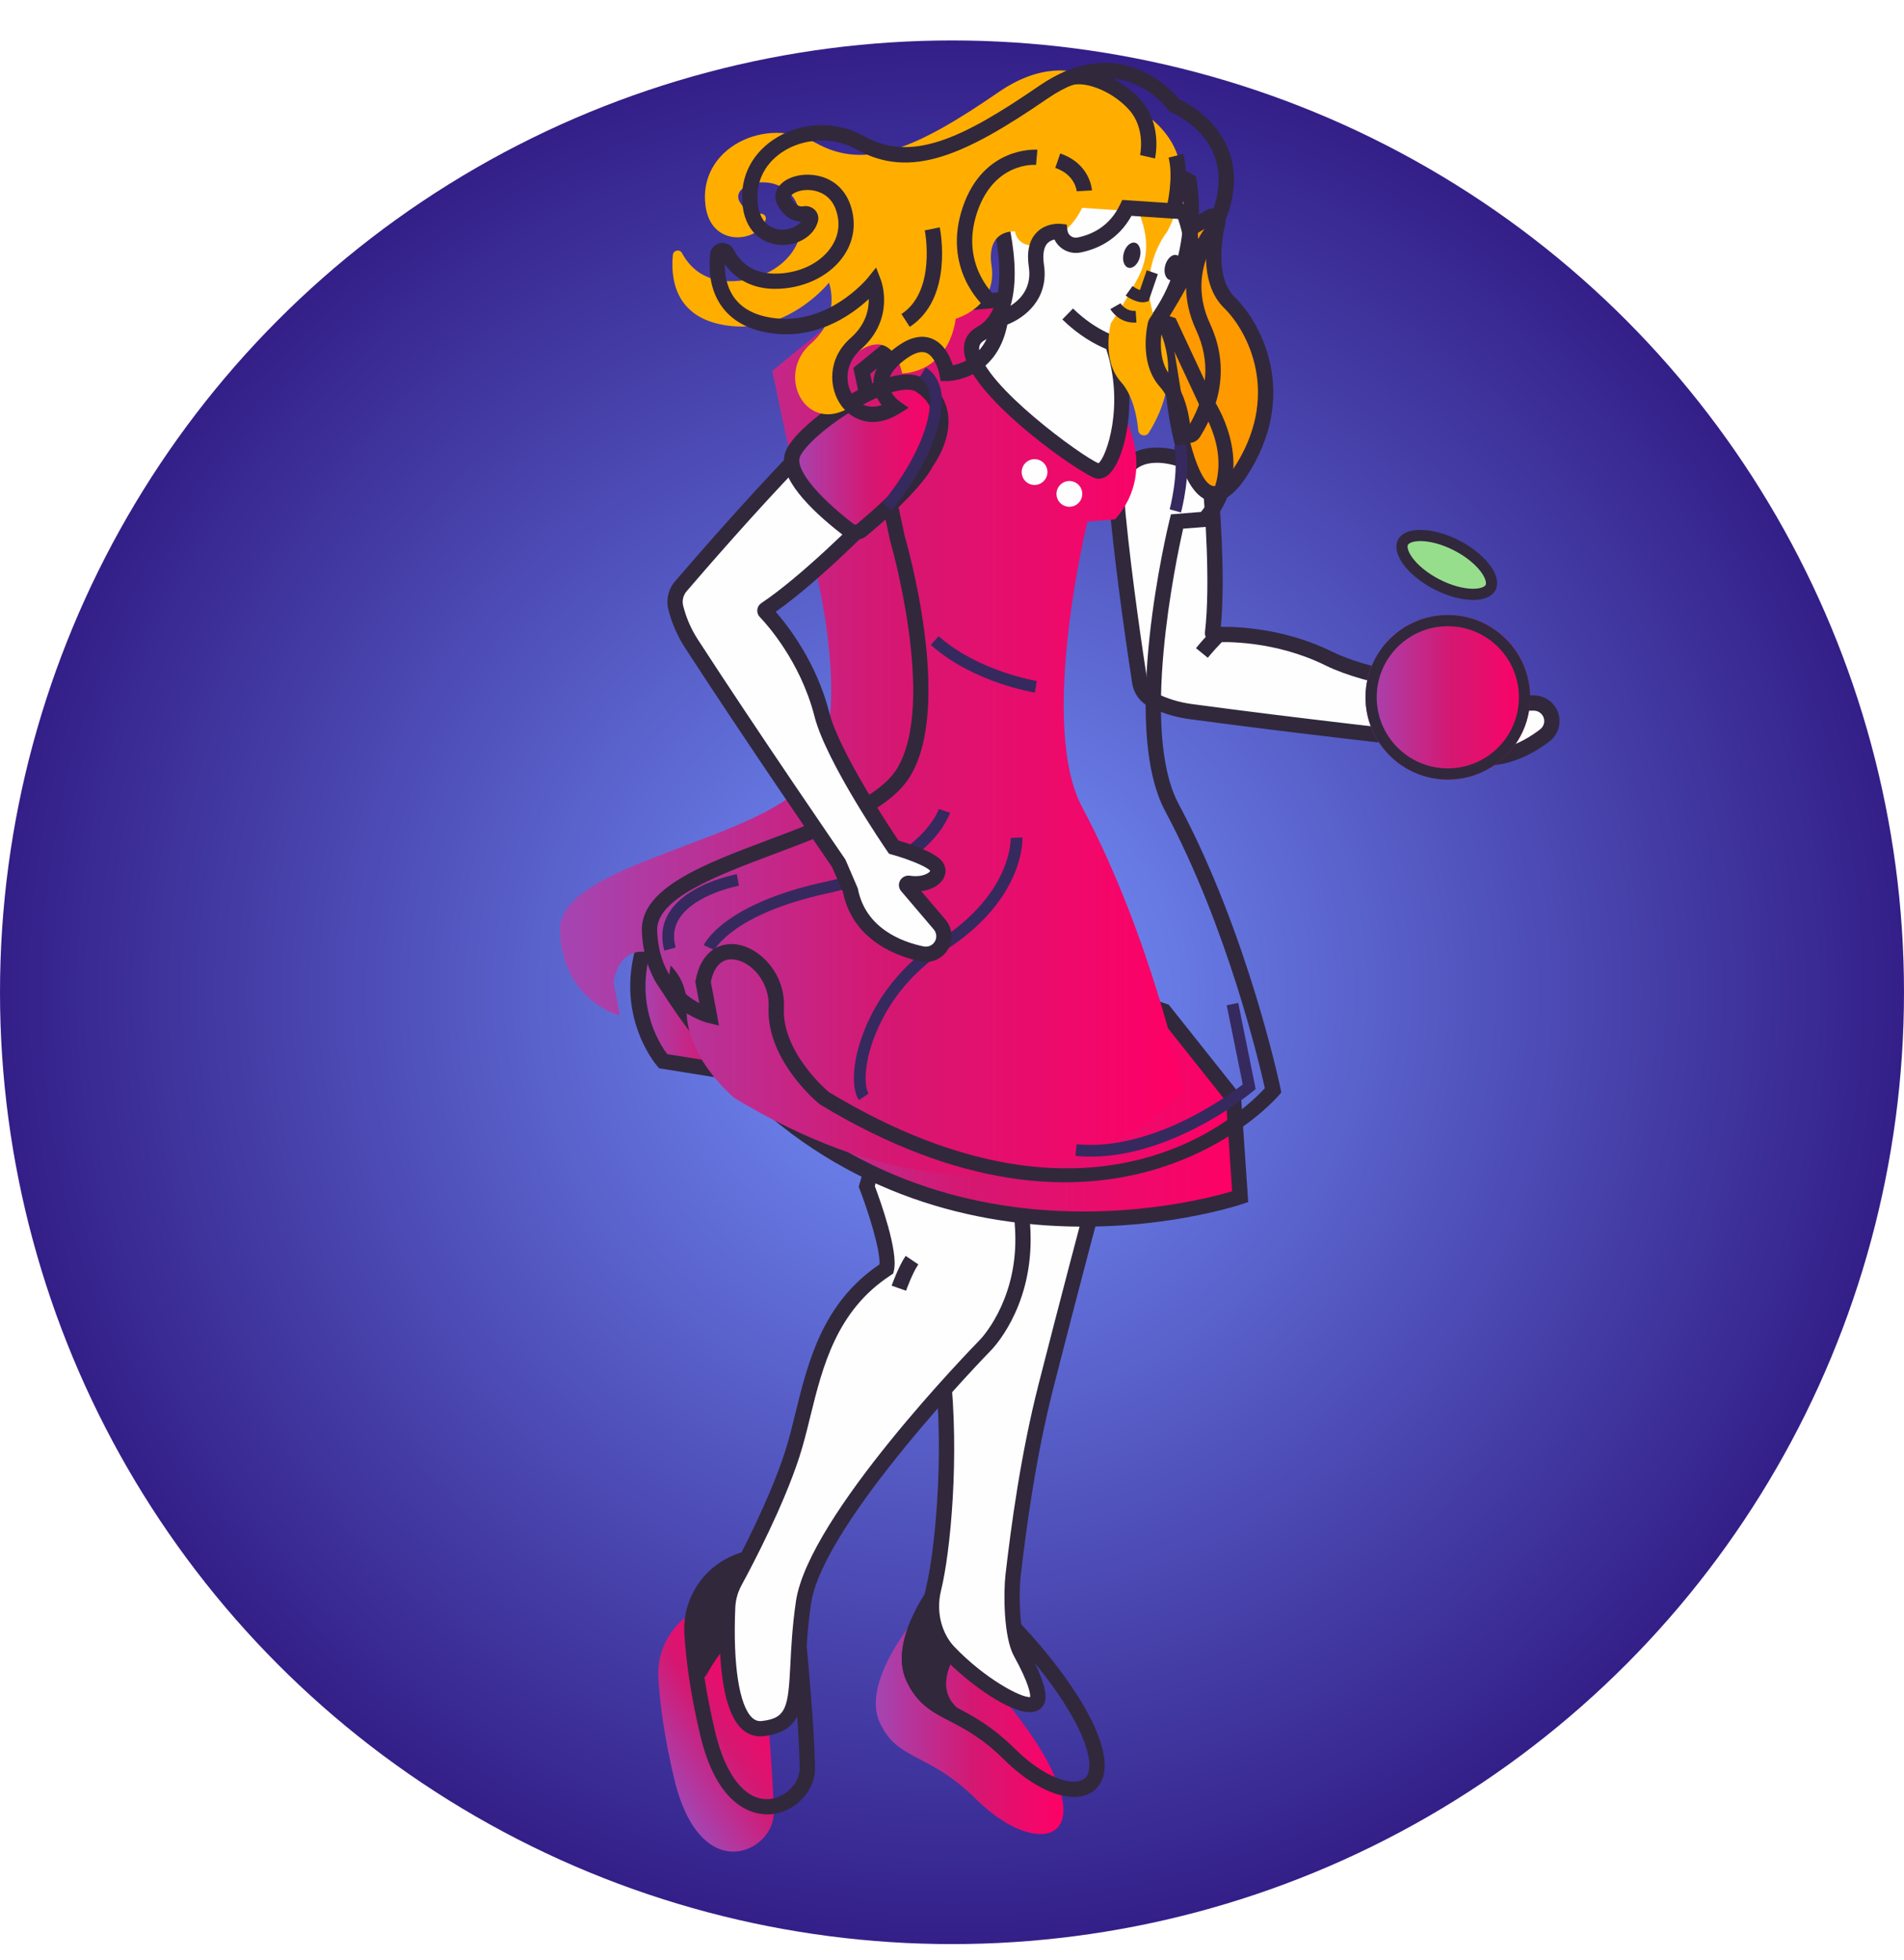 <svg width="170" height="175" viewBox="0 0 170 175" fill="none" xmlns="http://www.w3.org/2000/svg">
<circle cx="85" cy="88.612" r="85" fill="url(#paint0_radial_1_181)"/>
<g filter="url(#filter0_d_1_181)">
<path d="M90.519 145.353C90.519 145.353 96.287 151.241 97.691 156.055C99.096 160.869 94.493 160.968 90.15 156.671C85.805 152.374 83.158 153.322 81.546 149.816C79.931 146.311 84.451 140.891 84.451 140.891L90.519 145.354V145.353Z" fill="url(#paint1_linear_1_181)"/>
</g>
<path d="M84.582 141.829C83.278 143.573 81.109 147.237 82.166 149.53C82.931 151.191 83.924 151.71 85.43 152.493C86.811 153.215 88.531 154.11 90.631 156.185C93.236 158.763 95.715 159.515 96.722 158.914C97.314 158.56 97.43 157.588 97.038 156.246C95.755 151.848 90.562 146.381 90.07 145.87L84.582 141.829ZM95.175 160.412C93.528 160.148 91.542 159.006 89.672 157.154C87.72 155.224 86.167 154.413 84.799 153.702C83.236 152.887 81.885 152.184 80.927 150.101C79.153 146.248 83.734 140.687 83.929 140.453L84.34 139.96L91.007 144.876C91.245 145.121 96.909 150.943 98.345 155.864C99.139 158.58 98.103 159.673 97.418 160.083C96.806 160.448 96.036 160.55 95.175 160.411V160.412Z" fill="#31283C"/>
<path d="M84.741 152.758C84.787 152.807 84.738 152.882 84.681 152.852C83.35 152.146 82.331 151.488 81.554 149.799C80.016 146.464 84.033 141.398 84.429 140.912C84.448 140.887 84.477 140.887 84.501 140.904L85.69 141.779C85.702 141.788 85.711 141.801 85.712 141.817L86.26 145.322C86.262 145.339 86.258 145.354 86.248 145.367L84.708 147.494C84.708 147.494 82.625 150.523 84.74 152.759L84.741 152.758Z" fill="#31283C"/>
<path d="M84.588 141.815C83.07 143.837 81.155 147.311 82.172 149.514C82.463 150.145 82.79 150.614 83.161 150.99C82.945 149.442 83.596 147.914 84.148 147.107L85.548 145.175L85.08 142.175L84.588 141.814V141.815ZM84.939 153.71L84.359 153.453C83.004 152.733 81.806 151.982 80.933 150.087C79.269 146.476 83.112 141.453 83.898 140.483L84.302 139.984L84.9 140.35L86.309 141.39L86.383 141.692L86.976 145.499L86.798 145.773L85.261 147.893C85.201 147.985 83.532 150.487 85.237 152.291L85.637 152.709L84.939 153.709V153.71Z" fill="#31283C"/>
<path d="M97.799 106.878C97.799 106.878 95.629 115.014 93.405 123.734C91.813 129.971 90.955 136.377 90.456 140.683C90.259 142.389 90.339 146.125 91.128 147.559C92.048 149.229 93.068 151.406 92.511 152.023C91.67 152.955 87.537 150.49 84.702 147.509C84.1 146.876 83.663 146.072 83.409 145.185C83.103 144.114 83.093 142.958 83.366 141.853C84.156 138.654 85.015 130.058 84.154 122.399C83.012 112.244 84.495 104.889 87.246 101.759C89.999 98.629 97.798 106.878 97.798 106.878H97.799Z" fill="#FEFEFE"/>
<path d="M89.346 101.769C89.175 101.742 89.012 101.731 88.856 101.733C88.386 101.741 88.036 101.892 87.758 102.21C84.922 105.438 83.797 113.145 84.83 122.323C85.695 130.034 84.861 138.634 84.025 142.018C83.778 143.012 83.791 144.044 84.063 144.999C84.291 145.797 84.682 146.501 85.193 147.041C87.921 149.907 91.206 151.653 91.982 151.547C91.998 151.319 91.927 150.424 90.53 147.887C89.608 146.216 89.586 142.257 89.778 140.605C90.273 136.336 91.12 129.924 92.743 123.567C94.677 115.986 96.592 108.767 97.041 107.072C95.456 105.46 91.776 102.158 89.347 101.769H89.346ZM91.53 152.869C89.568 152.554 86.311 150.191 84.206 147.979C83.544 147.282 83.041 146.381 82.754 145.371C82.417 144.188 82.399 142.917 82.703 141.688C83.406 138.845 84.354 130.289 83.476 122.476C82.387 112.78 83.606 104.868 86.736 101.31C87.269 100.7 87.976 100.384 88.831 100.367C92.408 100.305 97.702 105.782 98.294 106.409L98.556 106.683L98.456 107.052C98.434 107.132 96.26 115.283 94.062 123.903C92.461 130.181 91.621 136.53 91.132 140.761C90.926 142.535 91.056 146.017 91.724 147.228C93.738 150.882 93.507 151.932 93.015 152.476C92.844 152.667 92.525 152.894 91.972 152.901C91.833 152.903 91.687 152.891 91.53 152.867V152.869Z" fill="#31283C"/>
<path d="M65.562 95.788L59.207 94.767C59.207 94.767 55.1 90.048 57.99 83.171C60.883 76.29 69.31 89.949 69.31 89.949L65.562 95.789V95.788Z" fill="url(#paint2_linear_1_181)"/>
<g filter="url(#filter1_d_1_181)">
<path d="M71.341 146.991C71.341 146.991 72.053 154.46 72.08 157.914C72.106 161.369 65.529 164.658 63.191 154.828C62.306 151.104 61.92 148.124 61.783 145.863C61.593 142.758 63.647 139.972 66.668 139.235L69.912 143.818L71.343 146.99L71.341 146.991Z" fill="url(#paint3_linear_1_181)"/>
</g>
<path d="M65.825 140.243C63.688 141.207 62.317 143.407 62.464 145.819C62.627 148.489 63.094 151.468 63.856 154.671C64.805 158.675 66.655 160.91 68.804 160.65C70.191 160.481 71.411 159.207 71.4 157.919C71.376 154.763 70.763 148.112 70.673 147.168L69.316 144.159L66.39 140.022C66.196 140.087 66.007 140.161 65.824 140.243L65.825 140.243ZM70.215 161.655C69.823 161.832 69.405 161.95 68.968 162.004C67.879 162.136 64.202 162.02 62.528 154.986C61.749 151.706 61.27 148.652 61.104 145.902C60.894 142.471 63.166 139.388 66.506 138.573L66.956 138.462L70.533 143.537L72.019 146.926C72.049 147.232 72.738 154.463 72.763 157.907C72.775 159.496 71.705 160.982 70.213 161.655L70.215 161.655Z" fill="#31283C"/>
<path d="M61.917 145.8C61.73 142.727 63.739 139.964 66.71 139.196C66.765 139.183 66.822 139.203 66.854 139.249L68.923 142.173C68.966 142.232 68.955 142.311 68.894 142.351C67.818 143.035 64.716 145.258 62.497 149.204C62.436 149.313 62.276 149.281 62.259 149.159C62.084 147.904 61.976 146.783 61.917 145.801L61.917 145.8Z" fill="#31283C"/>
<path d="M65.962 140.18C63.827 141.143 62.449 143.353 62.596 145.759C62.631 146.32 62.679 146.906 62.744 147.509C64.647 144.686 66.891 142.903 68.04 142.104L66.523 139.962C66.331 140.025 66.143 140.097 65.963 140.18L65.962 140.18ZM62.719 149.881C62.57 149.948 62.404 149.97 62.236 149.939C61.897 149.874 61.633 149.602 61.585 149.258C61.417 148.054 61.301 146.906 61.236 145.843C61.028 142.459 63.266 139.385 66.54 138.538C66.869 138.457 67.209 138.58 67.405 138.849L69.648 142.02L69.615 142.406C69.575 142.619 69.447 142.808 69.262 142.926C68.365 143.497 65.276 145.652 63.09 149.541C63.004 149.697 62.87 149.815 62.718 149.883L62.719 149.881Z" fill="#31283C"/>
<path d="M64.969 143.549C65.002 142.739 65.218 141.959 65.603 141.247C66.738 139.161 69.309 134.224 70.709 129.937C72.393 124.783 72.68 117.515 79.146 113.319C79.149 113.313 79.15 113.306 79.153 113.3C79.544 111.566 77.388 105.95 77.388 105.95L79.148 99.819L87.967 97.005C87.967 97.005 91.306 104.476 91.337 110.613C91.369 116.751 87.981 120.126 87.981 120.126C87.981 120.126 72.826 135.607 71.738 143.108C70.649 150.609 72.179 153.918 68.09 154.367C64.813 154.726 64.829 146.738 64.968 143.55L64.969 143.549Z" fill="#FEFEFE"/>
<path d="M65.65 143.578C65.432 148.641 65.996 152.31 67.154 153.393C67.41 153.632 67.684 153.726 68.017 153.69C70.234 153.447 70.374 152.443 70.569 148.644C70.644 147.133 70.738 145.25 71.065 143.008C72.173 135.375 86.868 120.287 87.493 119.648C87.53 119.612 90.687 116.371 90.657 110.616C90.63 105.64 88.337 99.67 87.584 97.842L79.705 100.357L78.108 105.92C78.609 107.252 80.21 111.718 79.817 113.45L79.756 113.72L79.519 113.89C74.677 117.036 73.44 122.069 72.346 126.51C72.031 127.795 71.73 129.01 71.359 130.148C69.932 134.517 67.279 139.595 66.205 141.572C65.867 142.195 65.68 142.871 65.65 143.579L65.65 143.578ZM69.727 154.653C69.301 154.845 68.788 154.977 68.166 155.045C67.439 155.125 66.767 154.897 66.224 154.386C64.216 152.509 64.148 146.774 64.287 143.521L64.29 143.519C64.327 142.603 64.569 141.728 65.006 140.922C66.063 138.976 68.673 133.988 70.063 129.724C70.42 128.634 70.713 127.443 71.022 126.183C72.16 121.571 73.442 116.355 78.526 112.913C78.614 111.628 77.515 108.175 76.754 106.194L76.671 105.981L78.594 99.279L88.342 96.167L88.591 96.723C88.729 97.034 91.99 104.4 92.021 110.608C92.053 116.96 88.609 120.461 88.463 120.608C88.318 120.755 73.46 136.007 72.415 143.204C72.1 145.383 72.004 147.228 71.931 148.713C71.781 151.655 71.674 153.776 69.727 154.654L69.727 154.653Z" fill="#31283C"/>
<path d="M59.573 94.136L65.227 95.043L68.502 89.943C66.376 86.603 62.452 81.748 60.176 81.921C59.942 81.939 59.226 81.994 58.62 83.436C56.213 89.16 58.887 93.231 59.573 94.136ZM65.894 96.533L58.855 95.402L58.693 95.215C58.514 95.009 54.342 90.096 57.364 82.906C57.978 81.441 58.89 80.653 60.073 80.56C63.999 80.251 69.299 88.634 69.89 89.591L70.115 89.957L65.894 96.532V96.533Z" fill="#31283C"/>
<path d="M110.135 98.095L110.73 106.871C110.73 106.871 78.515 118.146 59.505 87.911L85.037 83.795L103.941 90.301L110.135 98.095Z" fill="url(#paint4_linear_1_181)"/>
<path d="M60.642 88.419C77.933 114.807 105.964 107.594 110.013 106.382L109.47 98.354L103.533 90.879L84.977 84.495L60.643 88.419H60.642ZM89.106 108.946C79.125 107.342 67.624 102.102 58.93 88.273L58.381 87.402L85.096 83.094L85.258 83.15L104.35 89.721L110.801 97.838L111.447 107.34L110.954 107.513C110.777 107.575 101.028 110.858 89.105 108.944L89.106 108.946Z" fill="#31283C"/>
<path d="M63.336 90.678C63.336 90.678 67.96 94.744 77.711 92.986C87.463 91.226 69.041 82.662 69.041 82.662L61.141 82.719L60.354 87.62L63.335 90.678H63.336Z" fill="#FEFEFE"/>
<path d="M63.8 90.177C64.105 90.427 68.6 93.936 77.591 92.314C78.96 92.067 79.813 91.648 79.874 91.193C80.08 89.609 74.357 85.903 68.89 83.345L61.724 83.395L61.084 87.386L63.801 90.176L63.8 90.177ZM69.521 93.847C65.17 93.148 63.018 91.304 62.884 91.19L62.847 91.154L59.624 87.849L60.557 82.042L69.186 81.98L69.326 82.044C71.39 83.005 81.664 87.963 81.224 91.369C81.002 93.084 78.615 93.513 77.83 93.655C74.483 94.26 71.72 94.199 69.52 93.847H69.521Z" fill="#31283C"/>
<path d="M108.078 43.462C108.078 43.462 108.85 51.607 108.26 56.533C108.251 56.615 108.314 56.684 108.398 56.677C109.301 56.627 113.963 56.497 118.655 58.813C122.351 60.639 129.04 61.392 129.04 61.392C129.04 61.392 131.661 59.631 132.739 59.618C133.737 59.606 133.829 61.206 132.364 62.473C132.247 62.577 132.306 62.766 132.461 62.764L136.957 62.78C137.673 62.785 138.303 63.26 138.501 63.948C138.684 64.589 138.451 65.269 137.924 65.676C136.384 66.866 132.978 68.865 129.405 66.814L126.937 66.06C126.937 66.06 115.93 64.845 106.285 63.544C105.112 63.386 103.98 63.039 102.923 62.511C102.303 62.203 101.873 61.617 101.768 60.933C101.372 58.377 100.387 51.77 99.822 45.962C99.104 38.575 105.504 41.045 105.504 41.045L108.08 43.463L108.078 43.462Z" fill="#FEFEFE"/>
<path d="M104.144 41.399C103.345 41.271 102.28 41.257 101.519 41.838C100.644 42.504 100.301 43.869 100.5 45.895C101.062 51.668 102.044 58.262 102.44 60.828C102.509 61.29 102.803 61.691 103.224 61.899C104.212 62.394 105.281 62.717 106.372 62.867C115.899 64.152 126.901 65.369 127.013 65.381L127.075 65.389L129.744 66.221C132.91 68.041 135.969 66.325 137.505 65.136C137.816 64.896 137.949 64.504 137.842 64.136C137.729 63.741 137.36 63.465 136.953 63.462L132.456 63.446C132.1 63.441 131.794 63.23 131.673 62.9C131.547 62.566 131.643 62.196 131.915 61.958C132.804 61.192 132.866 60.419 132.76 60.29C132.148 60.306 130.409 61.292 129.418 61.958L129.211 62.097L128.963 62.068C128.687 62.036 122.11 61.28 118.352 59.425C113.811 57.183 109.297 57.309 108.436 57.356C108.194 57.371 107.959 57.277 107.795 57.099C107.631 56.925 107.555 56.689 107.585 56.45C108.102 52.138 107.546 45.193 107.425 43.781L105.142 41.639C104.964 41.581 104.597 41.472 104.145 41.399H104.144ZM105.902 64.175C104.756 63.992 103.653 63.637 102.616 63.12C101.8 62.715 101.232 61.935 101.091 61.035C100.694 58.459 99.708 51.837 99.142 46.026C98.896 43.495 99.42 41.721 100.697 40.75C102.675 39.247 105.622 40.36 105.747 40.408L105.969 40.547L108.733 43.142L108.759 43.396C108.788 43.72 109.469 51.021 109.004 55.977C110.694 55.959 114.819 56.159 118.958 58.204C122.11 59.763 127.65 60.532 128.872 60.685C129.625 60.194 131.641 58.95 132.73 58.937C133.346 58.93 133.834 59.264 134.047 59.83C134.301 60.495 134.124 61.323 133.614 62.088L136.958 62.099C137.97 62.102 138.877 62.785 139.155 63.761C139.415 64.669 139.094 65.633 138.339 66.216C136.893 67.333 133.116 69.676 129.134 67.443L126.8 66.729C125.887 66.626 115.358 65.456 106.194 64.218C106.097 64.206 106 64.191 105.905 64.175H105.902Z" fill="#31283C"/>
<path d="M108.019 19.368C108.376 19.154 108.818 19.465 108.725 19.875C108.321 21.654 107.851 25.135 109.762 27.006C112.399 29.587 115.071 35.666 110.658 42.292C106.244 48.917 104.783 35.163 104.783 35.163L102.739 22.529L108.019 19.369V19.368Z" fill="#FF9900"/>
<path d="M103.485 22.876L105.455 35.052C105.794 38.243 106.924 43.066 108.284 43.399C108.741 43.496 109.384 42.965 110.089 41.914C114.437 35.386 111.463 29.626 109.284 27.492C107.314 25.562 107.549 22.268 107.957 20.197L103.485 22.876ZM108.114 44.755C108.065 44.747 108.009 44.736 107.959 44.723C105.174 44.038 104.258 36.698 104.104 35.234L101.99 22.184L107.665 18.784C108.066 18.544 108.569 18.568 108.942 18.841C109.316 19.111 109.489 19.577 109.387 20.027C109.07 21.418 108.519 24.84 110.237 26.521C112.696 28.926 116.066 35.399 111.221 42.67C110.189 44.219 109.144 44.92 108.113 44.756L108.114 44.755Z" fill="#31283C"/>
<g filter="url(#filter2_d_1_181)">
<path d="M107.795 36.087C107.795 36.087 111.698 41.68 107.568 46.376L105.091 46.575C105.091 46.575 100.658 64.662 104.628 72.102C110.884 83.823 113.672 97.37 113.672 97.37C113.672 97.37 99.893 113.956 73.567 98.049C73.567 98.049 69.096 94.38 69.311 89.949C69.527 85.517 63.697 82.571 62.778 87.683L63.336 90.677C63.336 90.677 58.273 89.466 57.992 83.172C57.714 76.875 76.807 75.176 80.639 69.043C84.469 62.909 80.113 48.02 80.113 48.02L76.948 33.124L84.144 27.235L96.094 26.175L104.474 28.967L107.798 36.086L107.795 36.087Z" fill="url(#paint5_linear_1_181)"/>
</g>
<path d="M65.828 84.346C67.942 84.686 70.134 87.027 69.991 89.983C69.793 94.011 73.957 97.486 73.999 97.521C97.961 111.997 111.063 99.223 112.932 97.177C112.46 95.039 109.626 82.914 104.028 72.421C99.98 64.839 104.246 47.161 104.429 46.41L104.546 45.931L107.231 45.717C110.667 41.532 107.379 36.681 107.238 36.473L107.178 36.374L103.978 29.52L96.011 26.866L84.413 27.893L77.698 33.386L80.779 47.879C80.948 48.449 85.163 63.084 81.216 69.402C79.327 72.428 74.196 74.357 69.234 76.224C63.978 78.199 58.546 80.242 58.673 83.139C58.847 87.1 61.073 88.867 62.439 89.584L62.085 87.684L62.107 87.562C62.582 84.929 64.262 84.164 65.675 84.325C65.725 84.331 65.778 84.337 65.83 84.346H65.828ZM89.946 105.161C85.066 104.378 79.481 102.42 73.211 98.631C72.94 98.416 68.398 94.635 68.627 89.916C68.734 87.707 67.089 85.863 65.516 85.681C64.479 85.564 63.755 86.275 63.468 87.686L64.198 91.584L63.177 91.339C63.122 91.325 57.608 89.932 57.309 83.201C57.138 79.315 62.78 77.194 68.753 74.949C73.503 73.161 78.413 71.315 80.06 68.682C83.688 62.876 79.499 48.358 79.456 48.212L76.193 32.858L83.874 26.574L96.172 25.484L104.964 28.413L108.389 35.753C108.797 36.376 112.281 42.045 108.078 46.825L107.897 47.034L105.639 47.212C104.984 50.103 101.777 65.316 105.228 71.781C111.459 83.454 114.308 97.094 114.338 97.232L114.403 97.552L114.194 97.805C114.086 97.934 105.706 107.691 89.945 105.161H89.946Z" fill="#31283C"/>
<path d="M105.448 45.761L104.435 45.488C104.443 45.455 105.295 42.242 104.841 39.833L105.871 39.639C106.371 42.286 105.486 45.619 105.448 45.761Z" fill="#36295E"/>
<path d="M63.79 84.841L62.839 84.406C62.905 84.256 64.593 80.716 73.693 78.745C82.188 76.907 83.818 72.298 83.831 72.251L84.829 72.576C84.76 72.787 83.05 77.791 73.914 79.77C65.423 81.61 63.806 84.808 63.789 84.84L63.79 84.841Z" fill="#36295E"/>
<path d="M76.687 98.244C76.193 97.508 76.104 96.06 76.451 94.368C76.76 92.854 78.21 87.628 83.878 83.955C90.415 79.714 90.241 74.883 90.239 74.835L91.286 74.781C91.298 75.004 91.49 80.269 84.446 84.836C79.124 88.286 77.767 93.167 77.478 94.579C77.155 96.146 77.284 97.255 77.556 97.658L76.686 98.244H76.687Z" fill="#36295E"/>
<path d="M59.317 84.894C58.97 83.643 59.121 82.491 59.761 81.471C61.383 78.89 65.609 78.099 65.79 78.066L65.977 79.097C65.936 79.106 62.021 79.841 60.65 82.03C60.164 82.801 60.058 83.645 60.329 84.613L59.317 84.893V84.894Z" fill="#36295E"/>
<path d="M92.401 61.85C92.176 61.814 86.856 60.928 83.109 57.595L83.806 56.813C87.326 59.945 92.515 60.806 92.567 60.814L92.401 61.85Z" fill="#36295E"/>
<path d="M96.024 103.23L96.126 102.185C102.827 102.833 109.606 97.891 110.96 96.843L109.529 89.773L110.557 89.565L112.114 97.256L111.872 97.455C111.551 97.722 103.905 103.989 96.024 103.229V103.23Z" fill="#36295E"/>
<path d="M107.84 58.742L106.783 57.881C107.731 56.715 108.618 55.897 108.653 55.862L109.576 56.866C109.568 56.874 108.725 57.656 107.84 58.741V58.742Z" fill="#31283C"/>
<path d="M80.898 115.265L79.61 114.812C79.637 114.744 80.215 113.108 80.861 112.151L81.992 112.915C81.441 113.729 80.903 115.251 80.898 115.266V115.265Z" fill="#31283C"/>
<path d="M94.344 43.923C94.243 44.551 94.671 45.142 95.299 45.243C95.926 45.344 96.515 44.916 96.616 44.288C96.717 43.66 96.292 43.07 95.664 42.969C95.036 42.868 94.445 43.295 94.344 43.923Z" fill="#FEFEFE"/>
<path d="M91.235 41.973C91.134 42.601 91.561 43.192 92.189 43.293C92.815 43.393 93.406 42.965 93.507 42.338C93.608 41.71 93.181 41.12 92.555 41.019C91.928 40.918 91.338 41.345 91.236 41.973H91.235Z" fill="#FEFEFE"/>
<path d="M95.33 28.036C98.249 30.889 101.067 31.116 101.067 31.116C107.909 24.97 106.165 16.183 106.165 16.183C106.165 16.183 98.56 11.785 93.879 15.599L88.838 17.99C88.838 17.99 91.959 27.397 87.609 29.775C83.257 32.154 96.782 41.866 98.04 42.067C99.297 42.27 101.228 36.427 99.423 30.977L95.33 28.035V28.036Z" fill="#FEFEFE"/>
<path d="M89.658 18.352C90.286 20.53 92.11 28.089 87.931 30.372C87.529 30.592 87.387 30.855 87.434 31.279C87.784 34.331 96.608 40.784 98.081 41.368C98.801 40.815 100.415 36.145 98.774 31.191L98.797 31.183C97.687 30.724 96.278 29.92 94.851 28.527L95.804 27.55C97.979 29.674 100.1 30.248 100.842 30.393C106.366 25.223 105.756 18.168 105.544 16.623C104.174 15.91 98.086 13.048 94.307 16.128L94.169 16.214L89.659 18.352H89.658ZM97.929 42.741C96.738 42.549 86.799 35.635 86.106 31.602C85.924 30.55 86.34 29.689 87.278 29.176C90.434 27.453 89.003 20.671 88.186 18.203L87.997 17.632L93.511 15.018C98.5 11.045 106.177 15.405 106.504 15.592L106.77 15.748L106.831 16.049C106.905 16.424 108.568 25.29 101.519 31.623L101.299 31.819L101.008 31.795C100.974 31.789 100.732 31.769 100.337 31.679C101.467 36.05 100.505 40.626 99.205 42.153C98.715 42.729 98.239 42.789 97.928 42.74L97.929 42.741Z" fill="#31283C"/>
<path d="M78.158 45.783C78.158 45.783 72.476 51.67 68.351 54.428C68.282 54.474 68.275 54.567 68.33 54.628C68.955 55.278 72.09 58.734 73.382 63.804C74.4 67.798 79.797 75.651 79.797 75.651C79.797 75.651 82.839 76.496 83.55 77.306C84.208 78.055 83.053 79.168 81.138 78.88C80.984 78.857 80.879 79.025 80.979 79.142L83.894 82.566C84.358 83.112 84.405 83.9 84.011 84.497C83.644 85.054 82.977 85.318 82.324 85.183C80.419 84.79 76.684 83.506 75.917 79.457L74.885 77.093C74.885 77.093 67.028 65.657 61.739 57.49C61.097 56.498 60.622 55.411 60.335 54.264C60.168 53.594 60.331 52.887 60.783 52.362C62.467 50.399 66.844 45.352 70.887 41.141C76.027 35.789 78.317 42.255 78.317 42.255L78.158 45.784V45.783Z" fill="#FEFEFE"/>
<path d="M76.198 40.295C75.888 40.037 75.53 39.833 75.124 39.746C74.048 39.516 72.79 40.145 71.379 41.612C67.354 45.804 62.99 50.835 61.303 52.803C60.998 53.16 60.884 53.642 60.998 54.097C61.267 55.171 61.709 56.188 62.312 57.117C67.535 65.184 75.369 76.592 75.448 76.705L75.51 76.819L76.588 79.329C77.268 82.924 80.56 84.122 82.463 84.518C82.846 84.597 83.232 84.441 83.443 84.121C83.669 83.777 83.642 83.322 83.377 83.007L80.461 79.582C80.232 79.314 80.194 78.941 80.366 78.631C80.537 78.324 80.889 78.151 81.242 78.203C82.396 78.379 83.025 77.922 83.055 77.76C82.676 77.343 80.984 76.689 79.613 76.308L79.375 76.241L79.235 76.036C79.011 75.712 73.758 68.036 72.721 63.972C71.47 59.064 68.436 55.719 67.839 55.098C67.67 54.925 67.591 54.687 67.616 54.448C67.641 54.21 67.77 53.997 67.972 53.863C71.583 51.447 76.495 46.507 77.488 45.495L77.627 42.368C77.485 42.022 77.005 40.97 76.196 40.295H76.198ZM77.719 83.79C76.599 82.856 75.638 81.531 75.263 79.658L74.288 77.426C73.698 76.563 66.219 65.658 61.169 57.859C60.484 56.804 59.983 55.649 59.676 54.432C59.453 53.548 59.675 52.608 60.268 51.917C61.965 49.942 66.348 44.888 70.395 40.67C72.158 38.837 73.847 38.078 75.415 38.417C77.843 38.943 78.917 41.902 78.963 42.028L79 42.287L78.83 46.074L78.651 46.26C78.428 46.492 73.327 51.761 69.261 54.633C70.375 55.909 72.906 59.17 74.046 63.638C74.937 67.121 79.384 73.82 80.224 75.067C81.083 75.316 83.343 76.035 84.065 76.858C84.467 77.316 84.534 77.908 84.243 78.441C83.902 79.064 83.16 79.47 82.247 79.579L84.416 82.126C85.073 82.899 85.142 84.03 84.582 84.874C84.06 85.662 83.121 86.046 82.188 85.853C81.148 85.639 79.28 85.093 77.721 83.794L77.719 83.79Z" fill="#31283C"/>
<path d="M82.71 41.273C82.71 41.273 81.913 43.169 76.947 47.321C76.623 47.592 76.152 47.607 75.818 47.35C74.197 46.11 69.786 42.477 70.844 40.412C72.13 37.895 79.81 32.829 82.18 34.421C85.956 36.955 82.709 41.274 82.709 41.274L82.71 41.273Z" fill="url(#paint6_linear_1_181)"/>
<path d="M82.145 35.239C82.038 35.152 81.924 35.068 81.802 34.985C81.439 34.742 80.744 34.736 79.849 34.969C76.812 35.754 72.323 39.019 71.451 40.724C70.918 41.765 72.85 44.215 76.231 46.808C76.312 46.868 76.429 46.865 76.512 46.797C81.203 42.873 82.076 41.017 82.085 41L82.163 40.863C82.178 40.845 83.593 38.92 83.282 37.09C83.158 36.366 82.783 35.758 82.144 35.239H82.145ZM74.567 47.231C71.826 45.007 69.181 42.17 70.236 40.102C71.352 37.919 76.292 34.482 79.506 33.65C80.823 33.309 81.85 33.377 82.562 33.854C83.725 34.634 84.42 35.651 84.627 36.87C85.003 39.092 83.582 41.223 83.299 41.62C83.078 42.074 81.941 44.038 77.385 47.844C76.82 48.318 75.987 48.339 75.404 47.892C75.126 47.68 74.847 47.459 74.567 47.232V47.231Z" fill="#31283C"/>
<path d="M79.593 45.576L78.798 44.893C78.84 44.846 82.949 40.028 83.043 35.844C83.046 35.803 83.136 34.34 82.108 33.703L82.656 32.81C84.238 33.785 84.096 35.813 84.09 35.897C83.989 40.43 79.773 45.37 79.594 45.576H79.593Z" fill="#36295E"/>
<g filter="url(#filter3_d_1_181)">
<path d="M103.18 28.869C103.18 28.869 102.312 32.135 104.081 34.106C105.135 35.28 105.503 37.121 105.63 38.418C105.676 38.903 106.313 39.056 106.572 38.642C107.916 36.477 109.239 33.116 107.413 29.181C105.173 24.358 108.222 20.678 108.222 20.678C112.417 12.471 104.867 9.423 104.867 9.423C104.867 9.423 100.399 3.248 93.15 8.235C85.895 13.225 81.302 15.265 76.84 12.763C72.379 10.261 66.264 13.244 66.999 18.426C67.545 22.276 71.897 21.564 72.374 19.578C72.443 19.283 72.147 19.039 71.849 19.091C71.366 19.176 70.646 19.07 70.042 18.022C69.032 16.273 74.074 14.986 75.288 18.542C76.507 22.095 73.161 25.171 69.101 25.115C66.702 25.081 65.488 23.713 64.895 22.601C64.69 22.22 64.119 22.338 64.077 22.768C63.884 24.761 64.212 28.028 68.189 28.936C74.028 30.271 78.013 25.242 78.013 25.242C78.013 25.242 79.162 28.268 76.391 30.7C73.203 33.497 75.932 38.813 79.895 36.373C79.895 36.373 76.698 34.136 80.591 31.424C83.832 29.166 84.55 33.35 84.55 33.35C84.55 33.35 88.582 33.403 89.338 28.462C89.338 28.462 93.08 27.414 92.532 23.741C92.034 20.412 94.633 20.668 94.633 20.668C94.742 21.491 95.526 22.037 96.344 21.875C97.673 21.612 99.544 20.827 100.619 18.563L105.681 18.898C106.154 20.264 106.91 22.322 105.624 24.776C104.338 27.228 103.179 28.864 103.179 28.864L103.18 28.869Z" fill="#FFAE00"/>
</g>
<path d="M103.813 29.152C103.695 29.696 103.256 32.167 104.588 33.651C105.626 34.808 106.066 36.492 106.25 37.851C107.875 35.006 108.057 32.189 106.796 29.471C106.165 28.114 105.921 26.845 105.903 25.706C104.919 27.516 104.072 28.779 103.813 29.152ZM78.224 23.887L78.651 25.002C78.705 25.145 79.935 28.502 76.842 31.217C75.373 32.505 75.427 34.35 76.227 35.432C76.83 36.249 77.731 36.505 78.727 36.179C78.349 35.708 77.979 35.033 77.979 34.205C77.981 33.019 78.728 31.895 80.202 30.868C81.322 30.087 82.347 29.886 83.236 30.256C84.321 30.709 84.841 31.878 85.069 32.618C86.053 32.44 88.16 31.669 88.665 28.363L88.732 27.929L89.156 27.809C89.281 27.773 92.308 26.865 91.859 23.843C91.658 22.497 91.886 21.465 92.539 20.78C93.386 19.891 94.57 19.979 94.703 19.991L95.239 20.045L95.309 20.579C95.336 20.785 95.442 20.963 95.608 21.083C95.784 21.208 95.998 21.251 96.209 21.209C97.418 20.97 99.057 20.263 100.003 18.272L100.204 17.854L106.175 18.25L106.325 18.677C106.57 19.381 106.885 20.288 106.984 21.342C107.271 20.807 107.533 20.449 107.644 20.308C108.854 17.916 109.123 15.778 108.444 13.949C107.438 11.237 104.64 10.063 104.612 10.053L104.433 9.981L104.317 9.824C104.146 9.593 100.136 4.258 93.536 8.797C86.204 13.837 81.322 16.054 76.506 13.357C74.425 12.188 71.72 12.298 69.779 13.625C68.173 14.723 67.406 16.438 67.674 18.329C67.942 20.22 69.201 20.483 69.737 20.506C70.463 20.542 71.18 20.237 71.525 19.793C70.922 19.777 70.108 19.5 69.451 18.362C69.14 17.821 69.154 17.223 69.493 16.719C70.033 15.91 71.342 15.464 72.676 15.637C74.268 15.847 75.424 16.82 75.937 18.321C76.489 19.941 76.242 21.595 75.238 22.979C73.952 24.751 71.597 25.83 69.091 25.795C67.249 25.771 65.72 24.995 64.716 23.6C64.706 25.498 65.418 27.603 68.343 28.275C73.665 29.475 77.444 24.865 77.481 24.817L78.225 23.885L78.224 23.887ZM77.388 37.643C76.404 37.486 75.622 36.908 75.13 36.241C73.97 34.671 73.862 32.017 75.941 30.192C77.303 28.999 77.582 27.646 77.57 26.701C75.975 28.186 72.559 30.643 68.037 29.602C64.738 28.847 63.044 26.333 63.399 22.703C63.446 22.206 63.809 21.807 64.296 21.712C64.78 21.614 65.263 21.846 65.495 22.284C66.243 23.687 67.455 24.41 69.111 24.434C71.178 24.464 73.106 23.6 74.133 22.181C74.655 21.462 75.166 20.287 74.644 18.764C74.18 17.403 73.098 17.078 72.496 16.99C71.568 16.869 70.812 17.197 70.623 17.481C70.587 17.533 70.567 17.572 70.63 17.683C71.12 18.531 71.58 18.448 71.73 18.42C72.111 18.355 72.511 18.487 72.774 18.766C73.02 19.028 73.118 19.39 73.037 19.737C72.725 21.032 71.279 21.948 69.672 21.873C68.288 21.805 66.661 20.893 66.326 18.525C65.981 16.103 66.96 13.905 69.008 12.504C71.403 10.863 74.609 10.732 77.176 12.171C81.369 14.525 85.889 12.405 92.763 7.677C99.796 2.838 104.487 7.891 105.297 8.87C106.005 9.195 108.638 10.576 109.718 13.463C110.546 15.682 110.247 18.216 108.827 20.991L108.746 21.115C108.635 21.251 106.01 24.541 108.034 28.897C109.565 32.198 109.268 35.598 107.152 39.001C106.878 39.441 106.365 39.647 105.87 39.533C105.365 39.414 105.003 39.003 104.952 38.484C104.834 37.262 104.5 35.591 103.576 34.561C101.585 32.341 102.486 28.842 102.524 28.694L102.625 28.475C102.636 28.459 103.775 26.844 105.024 24.463C106.051 22.5 105.618 20.83 105.186 19.552L101.025 19.275C99.814 21.461 97.907 22.261 96.479 22.547C95.897 22.664 95.294 22.53 94.819 22.19C94.525 21.979 94.295 21.704 94.146 21.387C93.943 21.433 93.706 21.531 93.522 21.726C93.096 22.181 93.117 23.022 93.21 23.644C93.67 26.723 91.468 28.393 89.944 28.982C88.945 34.03 84.59 34.033 84.544 34.035L83.981 34.025L83.882 33.468C83.803 33.028 83.442 31.815 82.712 31.511C82.268 31.329 81.694 31.491 80.983 31.985C80.238 32.506 79.351 33.31 79.345 34.199C79.338 35.129 80.281 35.812 80.291 35.822L81.126 36.418L80.256 36.958C79.191 37.613 78.219 37.777 77.391 37.644L77.388 37.643Z" fill="#31283C"/>
<path d="M87.879 27.375C87.726 27.239 84.12 23.979 85.951 18.529C87.81 12.999 92.575 13.365 92.625 13.369L92.504 14.727C92.352 14.713 88.752 14.479 87.244 18.963C85.697 23.565 88.75 26.323 88.779 26.351L87.879 27.374V27.375Z" fill="#31283C"/>
<path d="M81.227 29.189L80.485 28.044C83.624 26.001 82.58 20.629 82.57 20.576L83.906 20.304C83.959 20.562 85.146 26.636 81.228 29.189H81.227Z" fill="#31283C"/>
<path d="M103.124 14.154L101.796 13.842L102.46 13.997L101.795 13.847C101.799 13.822 102.311 11.477 100.812 9.806C99.182 7.989 96.589 7.157 95.523 7.677L94.921 6.453C96.668 5.6 99.892 6.739 101.827 8.894C103.81 11.104 103.152 14.031 103.124 14.152V14.154Z" fill="#31283C"/>
<path d="M96.134 17.084C96.13 17.023 96 15.608 94.219 14.995L94.664 13.705C97.335 14.623 97.489 16.906 97.495 17.003L96.133 17.084H96.134Z" fill="#31283C"/>
<path d="M105.519 18.675L104.21 18.294C104.217 18.276 104.788 15.855 104.34 14.074L105.665 13.743C106.203 15.892 105.548 18.589 105.521 18.677L105.519 18.675Z" fill="#31283C"/>
<path d="M101.772 26.972C101.464 26.922 101.032 26.776 100.506 26.397L101.117 25.545C101.401 25.749 101.624 25.851 101.782 25.898L102.387 24.138L103.379 24.477L102.547 26.903L102.267 26.97C102.21 26.984 102.039 27.015 101.773 26.972H101.772Z" fill="#31283C"/>
<path d="M100.879 28.782C99.714 28.595 99.163 27.649 99.138 27.604L100.049 27.083C100.066 27.113 100.491 27.819 101.401 27.763L101.469 28.809C101.258 28.822 101.062 28.812 100.879 28.783V28.782Z" fill="#31283C"/>
<path d="M101.768 22.985C101.603 23.601 101.148 24.014 100.752 23.907C100.356 23.801 100.168 23.217 100.334 22.602C100.498 21.985 100.954 21.573 101.35 21.678C101.746 21.783 101.935 22.369 101.768 22.985Z" fill="#31283C"/>
<path d="M105.473 24.086C105.308 24.704 104.852 25.115 104.456 25.009C104.06 24.902 103.871 24.318 104.037 23.701C104.203 23.086 104.659 22.672 105.055 22.779C105.451 22.884 105.639 23.471 105.473 24.086Z" fill="#31283C"/>
<g filter="url(#filter4_d_1_181)">
<circle cx="132.268" cy="58.27" r="7.348" fill="url(#paint7_linear_1_181)"/>
<circle cx="132.268" cy="58.27" r="6.848" stroke="#31283C"/>
</g>
<path d="M133.087 52.467C132.911 52.809 132.4 53.089 131.468 53.077C130.569 53.065 129.43 52.773 128.281 52.18C127.132 51.587 126.234 50.828 125.704 50.103C125.154 49.35 125.086 48.771 125.263 48.43C125.439 48.088 125.95 47.807 126.882 47.82C127.781 47.831 128.92 48.123 130.069 48.716C131.218 49.309 132.116 50.068 132.646 50.794C133.196 51.547 133.264 52.125 133.087 52.467Z" fill="#97DE8C" stroke="#31283C"/>
<defs>
<filter id="filter0_d_1_181" x="69.197" y="135.891" width="34.751" height="36.894" filterUnits="userSpaceOnUse" color-interpolation-filters="sRGB">
<feFlood flood-opacity="0" result="BackgroundImageFix"/>
<feColorMatrix in="SourceAlpha" type="matrix" values="0 0 0 0 0 0 0 0 0 0 0 0 0 0 0 0 0 0 127 0" result="hardAlpha"/>
<feOffset dx="-3" dy="4"/>
<feGaussianBlur stdDeviation="4.5"/>
<feColorMatrix type="matrix" values="0 0 0 0 0.988 0 0 0 0 0.553 0 0 0 0 0.102 0 0 0 0.8 0"/>
<feBlend mode="normal" in2="BackgroundImageFix" result="effect1_dropShadow_1_181"/>
<feBlend mode="normal" in="SourceGraphic" in2="effect1_dropShadow_1_181" result="shape"/>
</filter>
<filter id="filter1_d_1_181" x="49.771" y="134.235" width="28.308" height="40.118" filterUnits="userSpaceOnUse" color-interpolation-filters="sRGB">
<feFlood flood-opacity="0" result="BackgroundImageFix"/>
<feColorMatrix in="SourceAlpha" type="matrix" values="0 0 0 0 0 0 0 0 0 0 0 0 0 0 0 0 0 0 127 0" result="hardAlpha"/>
<feOffset dx="-3" dy="4"/>
<feGaussianBlur stdDeviation="4.5"/>
<feColorMatrix type="matrix" values="0 0 0 0 0.988 0 0 0 0 0.553 0 0 0 0 0.102 0 0 0 0.8 0"/>
<feBlend mode="normal" in2="BackgroundImageFix" result="effect1_dropShadow_1_181"/>
<feBlend mode="normal" in="SourceGraphic" in2="effect1_dropShadow_1_181" result="shape"/>
</filter>
<filter id="filter2_d_1_181" x="41.989" y="18.175" width="71.684" height="94.772" filterUnits="userSpaceOnUse" color-interpolation-filters="sRGB">
<feFlood flood-opacity="0" result="BackgroundImageFix"/>
<feColorMatrix in="SourceAlpha" type="matrix" values="0 0 0 0 0 0 0 0 0 0 0 0 0 0 0 0 0 0 127 0" result="hardAlpha"/>
<feOffset dx="-8"/>
<feGaussianBlur stdDeviation="4"/>
<feColorMatrix type="matrix" values="0 0 0 0 1 0 0 0 0 0.431 0 0 0 0 0.478 0 0 0 0.6 0"/>
<feBlend mode="normal" in2="BackgroundImageFix" result="effect1_dropShadow_1_181"/>
<feBlend mode="normal" in="SourceGraphic" in2="effect1_dropShadow_1_181" result="shape"/>
</filter>
<filter id="filter3_d_1_181" x="54.035" y="0.289" width="57.456" height="44.592" filterUnits="userSpaceOnUse" color-interpolation-filters="sRGB">
<feFlood flood-opacity="0" result="BackgroundImageFix"/>
<feColorMatrix in="SourceAlpha" type="matrix" values="0 0 0 0 0 0 0 0 0 0 0 0 0 0 0 0 0 0 127 0" result="hardAlpha"/>
<feOffset dx="-4"/>
<feGaussianBlur stdDeviation="3"/>
<feColorMatrix type="matrix" values="0 0 0 0 1 0 0 0 0 0.6 0 0 0 0 0 0 0 0 0.6 0"/>
<feBlend mode="normal" in2="BackgroundImageFix" result="effect1_dropShadow_1_181"/>
<feBlend mode="normal" in="SourceGraphic" in2="effect1_dropShadow_1_181" result="shape"/>
</filter>
<filter id="filter4_d_1_181" x="108.92" y="41.922" width="40.695" height="40.695" filterUnits="userSpaceOnUse" color-interpolation-filters="sRGB">
<feFlood flood-opacity="0" result="BackgroundImageFix"/>
<feColorMatrix in="SourceAlpha" type="matrix" values="0 0 0 0 0 0 0 0 0 0 0 0 0 0 0 0 0 0 127 0" result="hardAlpha"/>
<feMorphology radius="4" operator="dilate" in="SourceAlpha" result="effect1_dropShadow_1_181"/>
<feOffset dx="-3" dy="4"/>
<feGaussianBlur stdDeviation="4.5"/>
<feColorMatrix type="matrix" values="0 0 0 0 1 0 0 0 0 0.431 0 0 0 0 0.478 0 0 0 1 0"/>
<feBlend mode="overlay" in2="BackgroundImageFix" result="effect1_dropShadow_1_181"/>
<feBlend mode="normal" in="SourceGraphic" in2="effect1_dropShadow_1_181" result="shape"/>
</filter>
<radialGradient id="paint0_radial_1_181" cx="0" cy="0" r="1" gradientUnits="userSpaceOnUse" gradientTransform="translate(85 88.612) rotate(90) scale(85)">
<stop stop-color="#7795FF"/>
<stop offset="1" stop-color="#331E87"/>
</radialGradient>
<linearGradient id="paint1_linear_1_181" x1="81.197" y1="150.338" x2="97.949" y2="150.338" gradientUnits="userSpaceOnUse">
<stop stop-color="#A445B2"/>
<stop offset="0.52" stop-color="#D41872"/>
<stop offset="1" stop-color="#FF0066"/>
</linearGradient>
<linearGradient id="paint2_linear_1_181" x1="56.96" y1="88.511" x2="69.31" y2="88.511" gradientUnits="userSpaceOnUse">
<stop stop-color="#A445B2"/>
<stop offset="0.52" stop-color="#D41872"/>
<stop offset="1" stop-color="#FF0066"/>
</linearGradient>
<linearGradient id="paint3_linear_1_181" x1="61.724" y1="154.269" x2="72.234" y2="147.34" gradientUnits="userSpaceOnUse">
<stop stop-color="#A445B2"/>
<stop offset="0.52" stop-color="#D41872"/>
<stop offset="1" stop-color="#FF0066"/>
</linearGradient>
<linearGradient id="paint4_linear_1_181" x1="59.505" y1="96.362" x2="110.73" y2="96.362" gradientUnits="userSpaceOnUse">
<stop stop-color="#A445B2"/>
<stop offset="0.52" stop-color="#D41872"/>
<stop offset="1" stop-color="#FF0066"/>
</linearGradient>
<linearGradient id="paint5_linear_1_181" x1="57.989" y1="65.561" x2="113.672" y2="65.561" gradientUnits="userSpaceOnUse">
<stop stop-color="#A445B2"/>
<stop offset="0.52" stop-color="#D41872"/>
<stop offset="1" stop-color="#FF0066"/>
</linearGradient>
<linearGradient id="paint6_linear_1_181" x1="70.682" y1="40.826" x2="84.007" y2="40.826" gradientUnits="userSpaceOnUse">
<stop stop-color="#A445B2"/>
<stop offset="0.52" stop-color="#D41872"/>
<stop offset="1" stop-color="#FF0066"/>
</linearGradient>
<linearGradient id="paint7_linear_1_181" x1="124.92" y1="58.27" x2="139.615" y2="58.27" gradientUnits="userSpaceOnUse">
<stop stop-color="#A445B2"/>
<stop offset="0.52" stop-color="#D41872"/>
<stop offset="1" stop-color="#FF0066"/>
</linearGradient>
</defs>
</svg>

